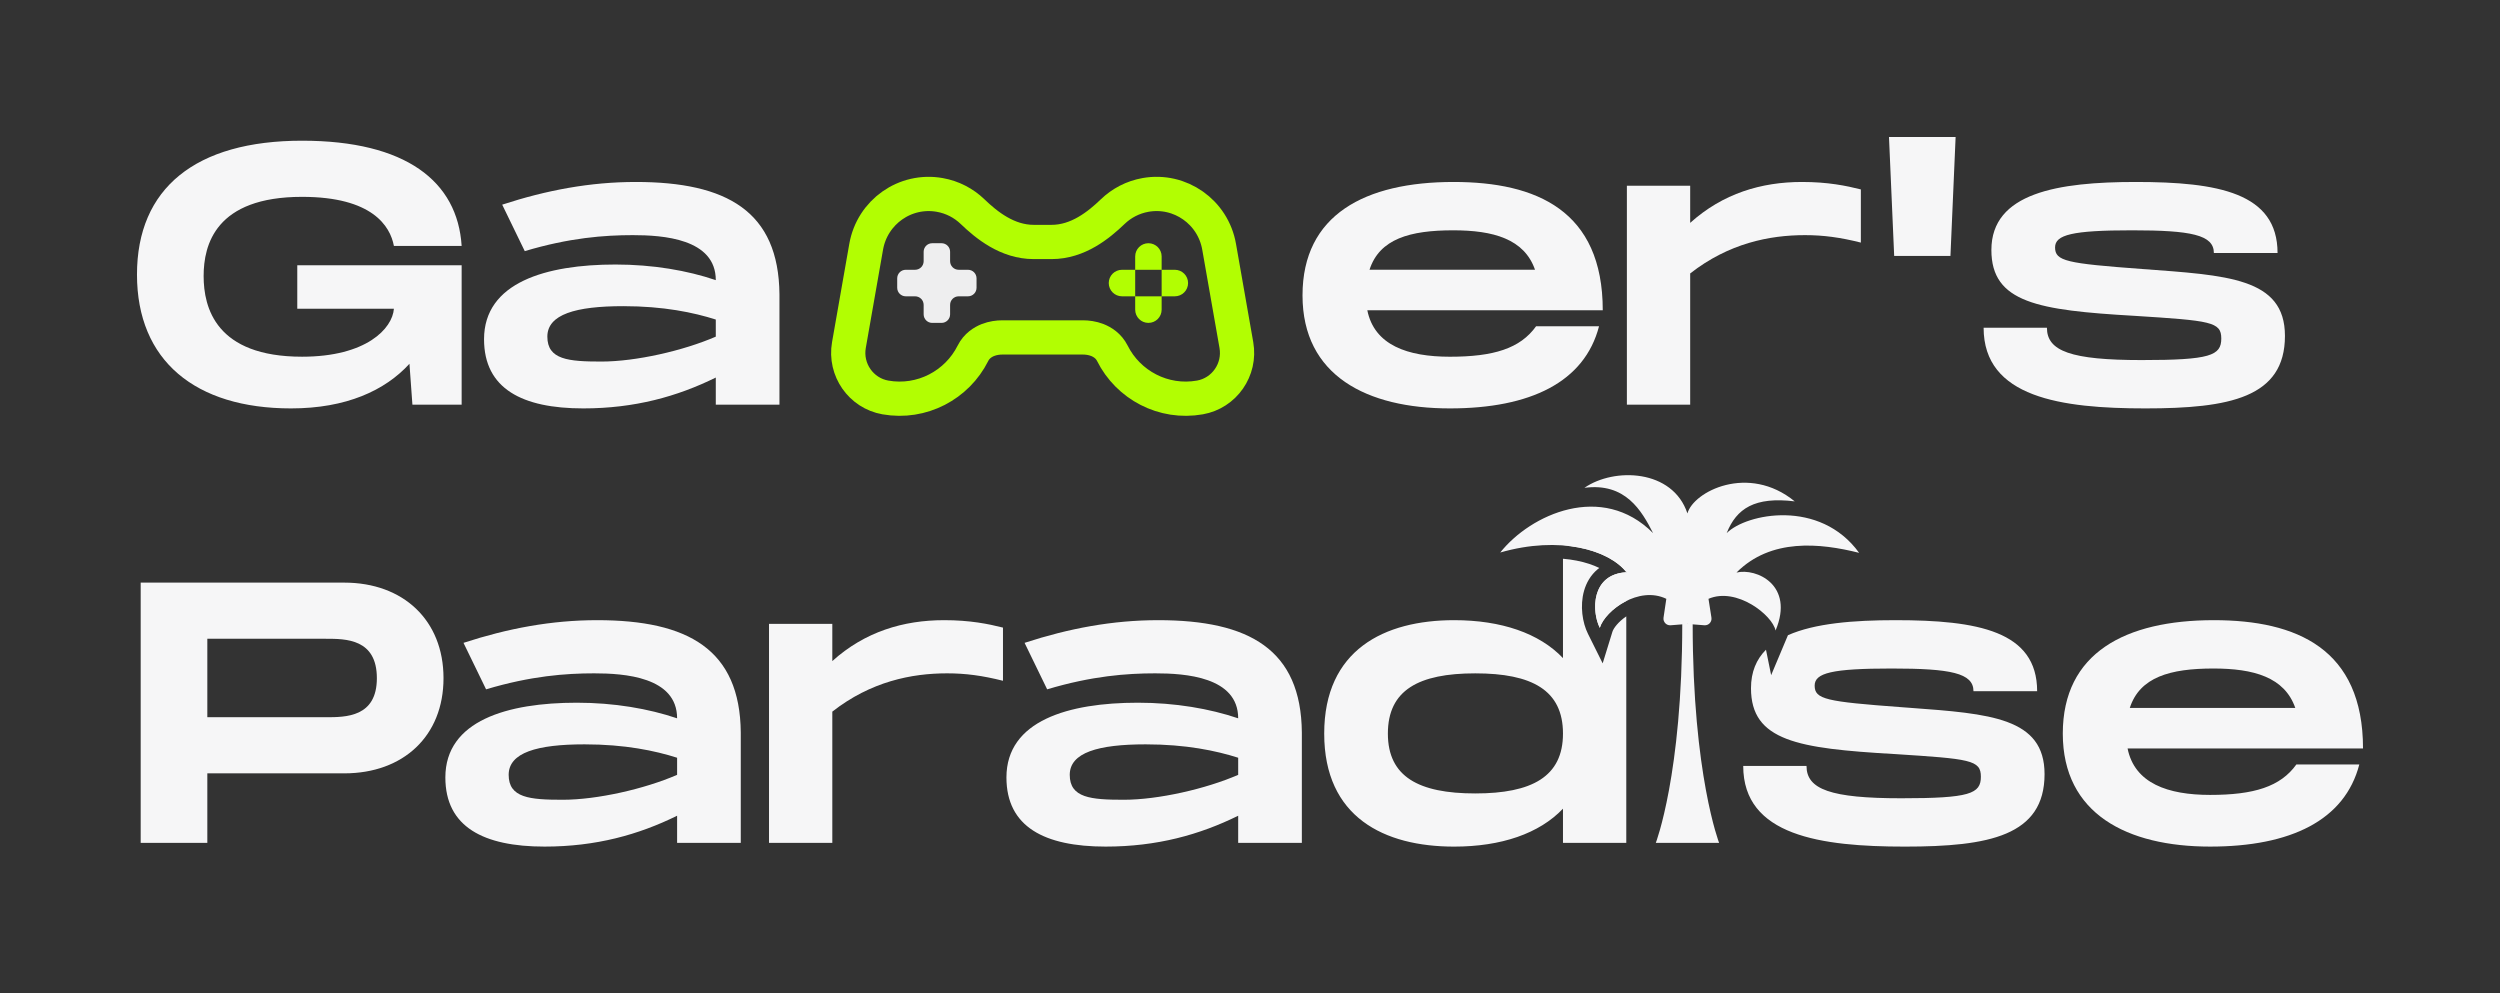<svg width="146" height="58" viewBox="0 0 146 58" fill="none" xmlns="http://www.w3.org/2000/svg">
<rect x="0" y="0" width="146" height="58" fill="#333333" stroke="none"/>
<path d="M129.072 46.423C131.623 46.423 133.179 45.946 134.109 44.643H137.784C136.941 47.9 133.785 49.441 129.072 49.441C124.229 49.441 120.467 47.531 120.467 42.841C120.467 38.129 124.121 36.218 129.288 36.218C134.13 36.218 138 37.89 138 43.709H124.25C124.661 45.75 126.607 46.423 129.072 46.423ZM129.266 39.041C126.737 39.041 124.964 39.54 124.38 41.342H134.044C133.417 39.54 131.601 39.041 129.266 39.041Z" fill="#F6F6F7"/>
<path fill-rule="evenodd" clip-rule="evenodd" d="M102.258 40.192C102.258 39.238 102.574 38.505 103.133 37.944L103.435 39.429L104.404 37.125L104.416 37.096C105.979 36.402 108.24 36.218 110.689 36.218C115.489 36.218 118.969 36.848 118.969 40.366H115.251C115.251 39.302 113.91 39.041 110.473 39.041C106.971 39.041 105.976 39.302 105.976 40.04C105.976 40.843 106.646 40.974 111.035 41.299C111.203 41.312 111.368 41.324 111.532 41.336C116.232 41.681 119.402 41.914 119.402 45.208C119.402 48.812 116.159 49.442 111.251 49.442C106.344 49.442 101.804 48.812 101.804 44.73H105.5C105.5 46.098 106.906 46.619 111.035 46.619C115.035 46.619 115.683 46.359 115.683 45.36C115.683 44.383 115.078 44.318 110.603 44.035C105.003 43.709 102.258 43.275 102.258 40.192ZM91.278 38.433V32.631C91.558 32.654 91.824 32.692 92.076 32.741C92.596 32.843 93.037 32.993 93.399 33.168C93.369 33.19 93.34 33.213 93.311 33.237C92.887 33.589 92.638 34.047 92.508 34.505C92.258 35.386 92.417 36.371 92.737 37.013L93.596 38.74L94.165 36.895C94.229 36.687 94.511 36.311 94.975 35.996V49.225H91.278V47.227C89.895 48.682 87.668 49.442 84.922 49.442C80.836 49.442 77.334 47.727 77.334 42.841C77.334 37.956 80.836 36.218 84.922 36.218C87.668 36.218 89.895 36.978 91.278 38.433ZM94.244 32.756C93.528 32.286 92.508 31.947 91.286 31.854H94.975V33.406C94.789 33.172 94.543 32.953 94.244 32.756ZM94.975 33.42V33.406L94.986 33.42L94.975 33.42ZM94.975 33.42V35.099C94.586 35.295 94.237 35.556 93.966 35.836C93.7 36.11 93.508 36.402 93.427 36.666C93.285 36.38 93.182 35.99 93.161 35.581C93.123 34.829 93.357 34.009 94.119 33.63C94.353 33.514 94.636 33.439 94.975 33.42ZM91.278 42.841C91.278 45.36 89.462 46.337 86.155 46.337C82.847 46.337 81.052 45.36 81.052 42.841C81.052 40.301 82.847 39.324 86.155 39.324C89.462 39.324 91.278 40.301 91.278 42.841Z" fill="#F6F6F7"/>
<path d="M98.244 36.435H98.548H98.852C98.852 45.245 100.396 49.224 100.396 49.224H96.699C96.699 49.224 98.244 45.222 98.244 36.435Z" fill="#F6F6F7"/>
<path d="M87.614 32.267C91.096 31.264 93.966 32.118 94.986 33.419C92.922 33.525 92.942 35.691 93.427 36.665C93.742 35.643 95.712 34.195 97.313 34.971L97.15 36.072C97.114 36.319 97.315 36.535 97.562 36.516L98.546 36.438L99.537 36.516C99.786 36.535 99.987 36.316 99.948 36.069L99.776 34.971C101.411 34.267 103.509 35.919 103.693 36.822C104.812 34.16 102.564 33.16 101.411 33.437C103.416 31.423 106.281 31.71 108.573 32.286C106.281 29.121 101.984 29.984 100.838 31.135C101.411 29.691 102.482 28.995 104.812 29.28C102.104 27.066 98.893 28.71 98.546 29.984C97.687 27.395 94.265 27.288 92.53 28.489C94.926 28.173 95.87 29.817 96.541 31.135C93.561 28.142 89.394 30.032 87.614 32.267Z" fill="#F6F6F7"/>
<path d="M67.64 36.218C72.958 36.218 75.985 37.933 76.028 42.776V49.224H72.31V47.639C70.061 48.747 67.575 49.441 64.57 49.441C61.003 49.441 58.776 48.291 58.776 45.403C58.776 42.081 62.408 41.038 66.451 41.038C68.634 41.038 70.645 41.386 72.31 41.95C72.31 39.519 69.197 39.323 67.467 39.323C65.802 39.323 63.77 39.475 61.154 40.257L59.835 37.542C62.43 36.696 64.981 36.218 67.64 36.218ZM72.31 45.251V44.252C71.013 43.839 69.261 43.47 66.905 43.47C64.138 43.47 62.473 43.948 62.473 45.251C62.473 46.597 63.705 46.706 65.629 46.706C67.64 46.706 70.407 46.076 72.31 45.251Z" fill="#F6F6F7"/>
<path d="M55.136 36.218C56.649 36.218 57.709 36.435 58.574 36.652V39.757C57.363 39.453 56.39 39.323 55.309 39.323C53.233 39.323 50.855 39.801 48.607 41.559V49.224H44.91V36.435H48.607V38.606C50.509 36.891 52.758 36.218 55.136 36.218Z" fill="#F6F6F7"/>
<path d="M34.873 36.218C40.191 36.218 43.218 37.933 43.261 42.776V49.224H39.543V47.639C37.294 48.747 34.808 49.441 31.803 49.441C28.236 49.441 26.009 48.291 26.009 45.403C26.009 42.081 29.641 41.038 33.684 41.038C35.867 41.038 37.878 41.386 39.543 41.95C39.543 39.519 36.43 39.323 34.7 39.323C33.035 39.323 31.003 39.475 28.387 40.257L27.068 37.542C29.663 36.696 32.214 36.218 34.873 36.218ZM39.543 45.251V44.252C38.246 43.839 36.494 43.47 34.138 43.47C31.371 43.47 29.706 43.948 29.706 45.251C29.706 46.597 30.938 46.706 32.862 46.706C34.873 46.706 37.64 46.076 39.543 45.251Z" fill="#F6F6F7"/>
<path d="M20.107 34.025C23.544 34.025 25.901 36.218 25.901 39.606C25.901 42.993 23.544 45.164 20.107 45.164H12.108V49.225H8.216V34.025H20.107ZM19.026 41.886C20.193 41.886 22.009 41.886 22.009 39.606C22.009 37.304 20.193 37.304 19.026 37.304H12.108V41.886H19.026Z" fill="#F6F6F7"/>
<path d="M115.843 19.139H119.54C119.54 20.507 120.945 21.028 125.075 21.028C129.074 21.028 129.723 20.768 129.723 19.769C129.723 18.792 129.118 18.727 124.642 18.444C119.043 18.119 116.297 17.684 116.297 14.601C116.297 11.257 120.189 10.627 124.729 10.627C129.528 10.627 133.009 11.257 133.009 14.775H129.29C129.29 13.711 127.95 13.45 124.513 13.45C121.01 13.45 120.016 13.711 120.016 14.449C120.016 15.252 120.686 15.383 125.075 15.708C130.047 16.078 133.441 16.208 133.441 19.617C133.441 23.221 130.199 23.851 125.291 23.851C120.383 23.851 115.843 23.221 115.843 19.139Z" fill="#F6F6F7"/>
<path d="M114.208 8L113.906 14.948H110.62L110.317 8H114.208Z" fill="#F6F6F7"/>
<path d="M105.236 10.627C106.75 10.627 107.809 10.845 108.674 11.062V14.167C107.463 13.863 106.49 13.732 105.409 13.732C103.334 13.732 100.956 14.21 98.707 15.969V23.634H95.01V10.845H98.707V13.016C100.61 11.301 102.858 10.627 105.236 10.627Z" fill="#F6F6F7"/>
<path d="M84.672 20.833C87.223 20.833 88.779 20.355 89.709 19.052H93.384C92.541 22.309 89.385 23.851 84.672 23.851C79.829 23.851 76.067 21.94 76.067 17.25C76.067 12.538 79.721 10.627 84.888 10.627C89.731 10.627 93.601 12.299 93.601 18.119H79.851C80.261 20.16 82.207 20.833 84.672 20.833ZM84.866 13.45C82.337 13.45 80.564 13.95 79.98 15.752H89.644C89.017 13.95 87.201 13.45 84.866 13.45Z" fill="#F6F6F7"/>
<path d="M66.902 11.383C68.914 11.027 70.841 12.377 71.197 14.412L72.204 20.149C72.457 21.591 71.498 22.959 70.076 23.211C67.945 23.588 65.889 22.487 64.961 20.631C64.744 20.198 64.373 19.971 64.084 19.857C63.791 19.743 63.491 19.706 63.245 19.706H58.536C58.29 19.706 57.99 19.743 57.697 19.857C57.408 19.971 57.037 20.198 56.821 20.631C55.892 22.487 53.836 23.588 51.705 23.211C50.283 22.959 49.324 21.591 49.577 20.149L50.584 14.412C50.941 12.377 52.867 11.027 54.879 11.384C55.629 11.516 56.283 11.866 56.795 12.357C57.616 13.146 58.829 14.131 60.368 14.131H61.413C62.952 14.131 64.165 13.146 64.986 12.357C65.498 11.866 66.152 11.516 66.902 11.383Z" stroke="#B2FE02" stroke-width="2"/>
<path fill-rule="evenodd" clip-rule="evenodd" d="M55.486 14.704C55.486 14.428 55.262 14.204 54.986 14.204H54.441C54.165 14.204 53.941 14.428 53.941 14.704V15.255C53.941 15.531 53.718 15.755 53.441 15.755H52.897C52.621 15.755 52.397 15.978 52.397 16.255V16.805C52.397 17.082 52.621 17.305 52.897 17.305H53.441C53.718 17.305 53.941 17.529 53.941 17.805V18.357C53.941 18.633 54.165 18.857 54.441 18.857H54.986C55.262 18.857 55.486 18.633 55.486 18.357V17.805C55.486 17.529 55.71 17.305 55.986 17.305H56.53C56.806 17.305 57.03 17.082 57.03 16.805V16.255C57.03 15.978 56.806 15.755 56.53 15.755H55.986C55.71 15.755 55.486 15.531 55.486 15.255V14.704Z" fill="#EEEEEF"/>
<path fill-rule="evenodd" clip-rule="evenodd" d="M67.84 14.976C67.84 14.549 67.494 14.204 67.067 14.204C66.641 14.204 66.295 14.549 66.295 14.976V15.755L65.527 15.755C65.098 15.755 64.751 16.102 64.751 16.53C64.751 16.958 65.098 17.305 65.527 17.305H66.295V18.084C66.295 18.511 66.641 18.857 67.067 18.857C67.494 18.857 67.84 18.511 67.84 18.084V17.305H68.608C69.037 17.305 69.384 16.958 69.384 16.53C69.384 16.102 69.037 15.755 68.608 15.755L67.84 15.755V14.976ZM67.84 15.755V17.305H66.295V15.755H67.84Z" fill="#B2FE02"/>
<path d="M37.132 10.627C42.45 10.627 45.477 12.343 45.52 17.185V23.634H41.802V22.049C39.553 23.156 37.067 23.851 34.062 23.851C30.495 23.851 28.268 22.7 28.268 19.812C28.268 16.49 31.9 15.448 35.943 15.448C38.127 15.448 40.137 15.795 41.802 16.36C41.802 13.928 38.689 13.732 36.959 13.732C35.294 13.732 33.262 13.884 30.646 14.666L29.328 11.952C31.922 11.105 34.473 10.627 37.132 10.627ZM41.802 19.66V18.661C40.505 18.249 38.754 17.88 36.397 17.88C33.63 17.88 31.965 18.357 31.965 19.66C31.965 21.006 33.197 21.115 35.121 21.115C37.132 21.115 39.899 20.485 41.802 19.66Z" fill="#F6F6F7"/>
<path d="M17.361 18.032V15.491H26.96V23.634H24.085L23.912 21.245C22.485 22.808 20.215 23.851 16.994 23.851C11.416 23.851 8 21.071 8 16.034C8 10.996 11.416 8.217 17.642 8.217C23.696 8.217 26.722 10.584 26.96 14.362H23.004C22.788 13.211 21.75 11.496 17.642 11.496C12.583 11.496 11.892 14.297 11.892 16.121C11.892 17.966 12.605 20.832 17.642 20.832C21.404 20.832 22.917 19.182 23.004 18.032H17.361Z" fill="#F6F6F7"/>
</svg>
